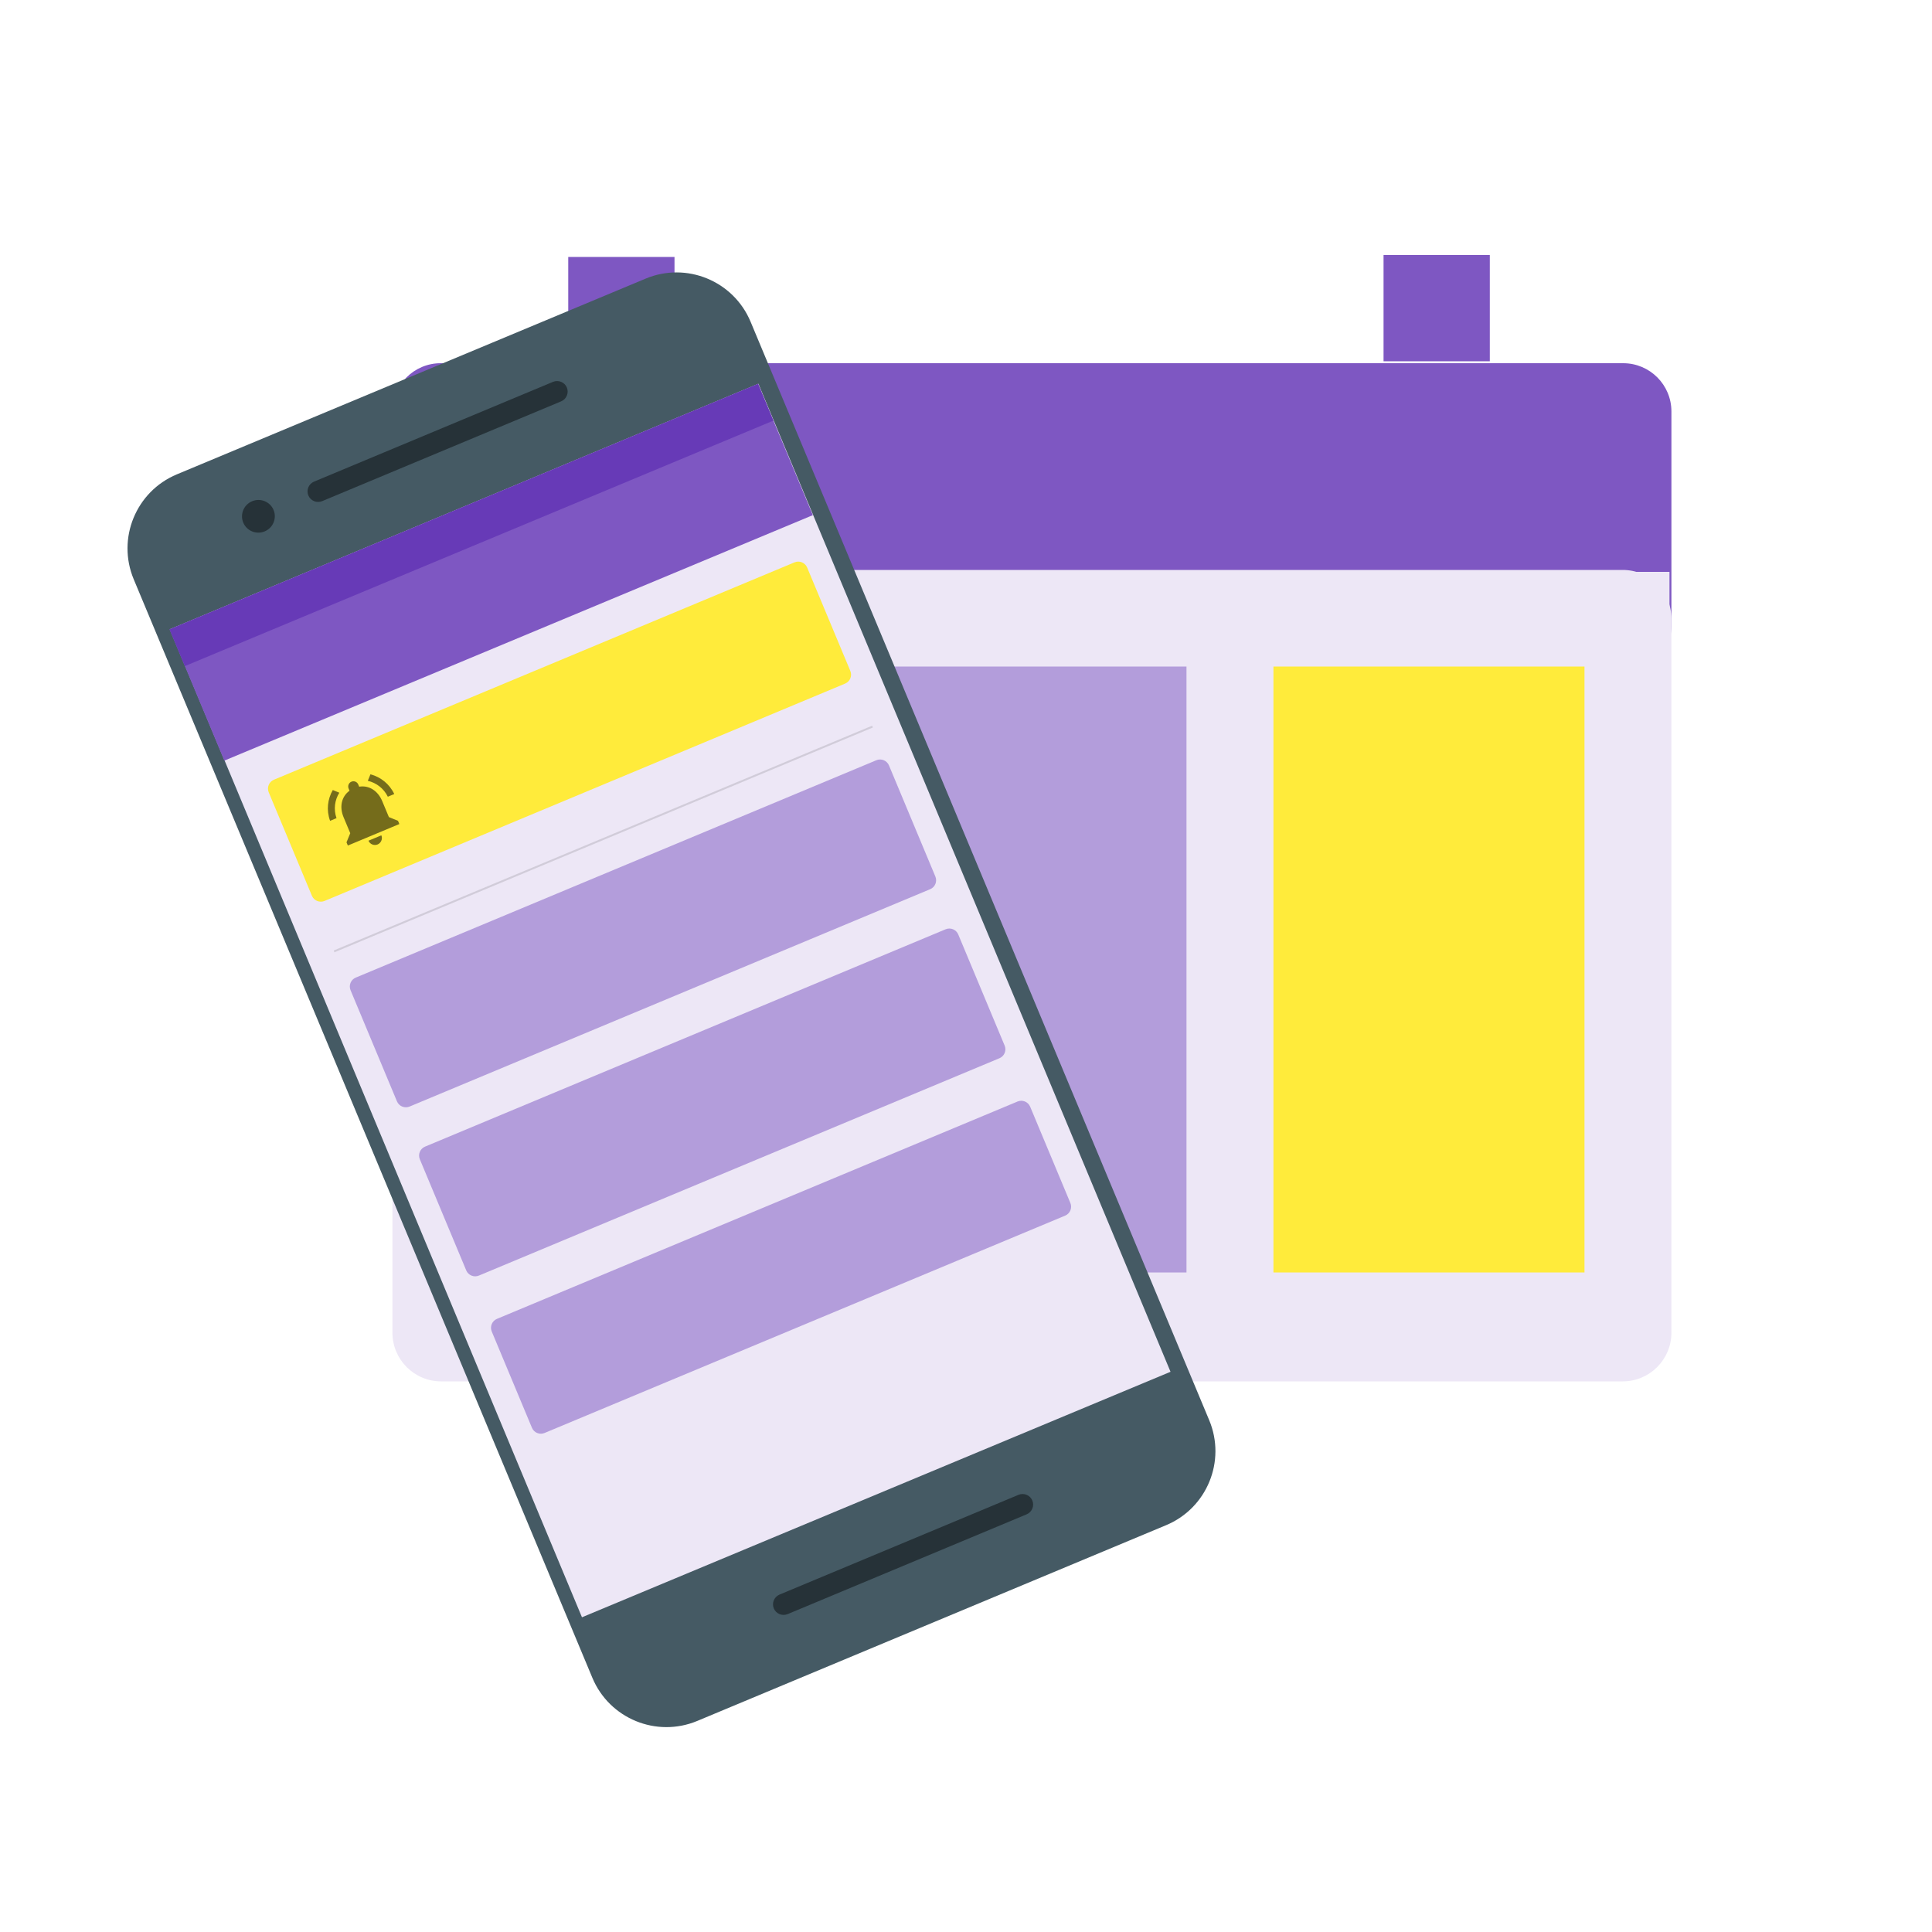 <?xml version="1.0" standalone="no"?><!-- Generator: Gravit.io --><svg xmlns="http://www.w3.org/2000/svg" xmlns:xlink="http://www.w3.org/1999/xlink" style="isolation:isolate" viewBox="0 0 1000 1000" width="1000" height="1000"><g id="Layer 0" filter="url(#qFLxutpM0zoxTqyGhjINWUDRNU3udwVt)"><g id="null"><path d=" M 228.077 184 L 840.167 184 C 853.94 184 865.122 195.182 865.122 208.955 L 865.122 320.045 C 865.122 333.818 853.94 345 840.167 345 L 228.077 345 C 214.304 345 203.122 333.818 203.122 320.045 L 203.122 208.955 C 203.122 195.182 214.304 184 228.077 184 Z " fill="rgb(126,87,194)"/><path d=" M 228.322 291 L 839.922 291 C 853.83 291 865.122 302.292 865.122 316.2 L 865.122 685.8 C 865.122 699.708 853.83 711 839.922 711 L 228.322 711 C 214.414 711 203.122 699.708 203.122 685.8 L 203.122 316.2 C 203.122 302.292 214.414 291 228.322 291 Z " fill="rgb(237,231,246)"/><rect x="294.122" y="129" width="55" height="55" transform="matrix(1,0,0,1,0,0)" fill="rgb(126,87,194)"/><rect x="202.122" y="292" width="662" height="50" transform="matrix(1,0,0,1,0,0)" fill="rgb(237,231,246)"/><rect x="257.122" y="341" width="152" height="313.622" transform="matrix(1,0,0,1,0,0)" fill="rgb(179,157,219)"/><rect x="455.122" y="341" width="159" height="313.622" transform="matrix(1,0,0,1,0,0)" fill="rgb(179,157,219)"/><rect x="659.128" y="341" width="161" height="313.622" transform="matrix(1,0,0,1,0,0)" fill="rgb(255,235,59)"/><rect x="716.122" y="128" width="55" height="55" transform="matrix(1,0,0,1,0,0)" fill="rgb(126,87,194)"/></g></g><defs><filter id="qFLxutpM0zoxTqyGhjINWUDRNU3udwVt" x="-200%" y="-200%" width="400%" height="400%"><feOffset xmlns="http://www.w3.org/2000/svg" in="SourceAlpha" result="offOut" dx="0" dy="4"/><feGaussianBlur xmlns="http://www.w3.org/2000/svg" in="offOut" result="blurOut" stdDeviation="4"/><feComponentTransfer xmlns="http://www.w3.org/2000/svg" in="blurOut" result="opacOut"><feFuncA xmlns="http://www.w3.org/2000/svg" type="table" tableValues="0 0.5"/></feComponentTransfer><feBlend xmlns="http://www.w3.org/2000/svg" in="SourceGraphic" in2="opacOut" mode="normal"/></filter></defs><g id="Layer 1" filter="url(#kUfSqteh2UsmzlAQwU2qFYJuvm0RF3QI)"><g id="null"><path d=" M 306.608 860.429 L 69.212 291.838 C 60.383 270.691 70.383 246.355 91.529 237.526 L 334.188 136.212 C 355.335 127.383 379.671 137.383 388.5 158.529 L 625.896 727.121 C 634.725 748.267 624.725 772.603 603.579 781.432 L 360.92 882.746 C 339.773 891.575 315.437 881.575 306.608 860.429 Z " fill="rgb(69,90,100)"/></g><rect x="69.821" y="344.874" width="554.075" height="330.05" transform="matrix(-0.385,-0.923,0.923,-0.385,9.788,1026.321)" fill="rgb(237,231,246)"/><path d=" M 159.594 248.448 L 159.594 248.448 C 158.431 245.662 159.761 242.45 162.562 241.281 L 286.217 189.653 C 289.018 188.483 292.237 189.795 293.4 192.581 L 293.4 192.581 C 294.563 195.368 293.233 198.579 290.432 199.748 L 166.777 251.376 C 163.976 252.546 160.757 251.234 159.594 248.448 Z " fill="rgb(38,50,56)"/><path d=" M 400.524 824.522 L 400.524 824.522 C 399.361 821.736 400.691 818.525 403.492 817.355 L 527.147 765.727 C 529.948 764.558 533.167 765.87 534.33 768.656 L 534.33 768.656 C 535.493 771.442 534.163 774.654 531.362 775.823 L 407.707 827.451 C 404.906 828.621 401.688 827.308 400.524 824.522 Z " fill="rgb(38,50,56)"/><path d=" M 137.013 267.037 C 132.684 268.844 127.71 266.816 125.912 262.51 C 124.114 258.205 126.17 253.242 130.499 251.434 C 134.828 249.627 139.802 251.655 141.6 255.961 C 143.397 260.266 141.342 265.229 137.013 267.037 Z " fill="rgb(38,50,56)"/><path d=" M 275.334 731.018 L 254.529 681.187 C 253.465 678.641 254.67 675.71 257.216 674.647 L 526.673 562.144 C 529.22 561.081 532.15 562.285 533.214 564.832 L 554.019 614.663 C 555.082 617.209 553.878 620.14 551.331 621.203 L 281.874 733.706 C 279.328 734.769 276.397 733.565 275.334 731.018 Z " fill="rgb(179,157,219)"/><path d=" M 241.321 649.553 L 217.306 592.035 C 216.243 589.488 217.447 586.558 219.994 585.495 L 489.451 472.992 C 491.997 471.929 494.928 473.133 495.991 475.679 L 520.006 533.197 C 521.069 535.744 519.865 538.674 517.318 539.738 L 247.861 652.24 C 245.315 653.304 242.384 652.099 241.321 649.553 Z " fill="rgb(179,157,219)"/><path d=" M 205.465 562.059 L 181.45 504.541 C 180.387 501.994 181.591 499.064 184.138 498.001 L 453.595 385.498 C 456.141 384.435 459.072 385.639 460.135 388.185 L 484.15 445.703 C 485.213 448.25 484.009 451.18 481.462 452.244 L 212.005 564.746 C 209.459 565.81 206.528 564.605 205.465 562.059 Z " fill="rgb(179,157,219)"/><g id="null"><path d=" M 161.442 455.639 L 139.096 402.117 C 138.033 399.57 139.237 396.64 141.783 395.577 L 411.24 283.074 C 413.787 282.011 416.718 283.215 417.781 285.761 L 440.127 339.284 C 441.191 341.83 439.986 344.761 437.44 345.824 L 167.983 458.327 C 165.436 459.39 162.505 458.186 161.442 455.639 Z " fill="rgb(255,235,59)"/></g><rect x="217.424" y="123.193" width="73.617" height="330.05" transform="matrix(-0.385,-0.923,0.923,-0.385,86.099,633.813)" fill="rgb(126,87,194)"/><rect x="233.709" y="98.737" width="20.609" height="330.05" transform="matrix(-0.385,-0.923,0.923,-0.385,94.518,590.509)" fill="rgb(103,58,183)"/><g opacity="0.12"><line x1="173.386" y1="484.246" x2="451.148" y2="368.276" vector-effect="non-scaling-stroke" stroke-width="1" stroke="rgb(0,0,0)" stroke-opacity="1200" stroke-linejoin="miter" stroke-linecap="square" stroke-miterlimit="3"/></g><path d=" M 245.467 383.713 L 267.614 374.466 L 276.861 396.613 L 254.714 405.86 L 245.467 383.713 L 245.467 383.713 L 245.467 383.713 Z " fill="none"/><path d=" M 175.631 402.305 L 172.254 400.917 C 169.528 405.635 168.858 411.433 170.85 416.861 L 174.182 415.47 C 172.589 410.951 173.241 406.14 175.631 402.305 Z  M 200.739 404.382 L 204.071 402.991 C 201.595 397.764 197.001 394.165 191.746 392.779 L 190.375 396.149 C 194.749 397.159 198.646 400.072 200.739 404.382 Z  M 197.805 406.586 C 195.669 401.471 191.149 398.33 185.911 399.186 L 185.438 398.054 C 184.861 396.671 183.279 396.021 181.896 396.598 C 180.513 397.175 179.863 398.758 180.44 400.14 L 180.913 401.273 C 176.605 404.403 175.67 409.801 177.812 414.933 L 181.29 423.263 L 179.349 427.986 L 180.045 429.652 L 206.701 418.523 L 206.006 416.857 L 201.283 414.916 L 197.805 406.586 L 197.805 406.586 L 197.805 406.586 Z  M 195.46 429.086 C 195.693 428.988 195.903 428.881 196.099 428.741 C 197.084 428.055 197.661 426.954 197.677 425.773 C 197.676 425.304 197.579 424.836 197.384 424.369 L 190.72 427.152 C 191.502 428.977 193.611 429.858 195.46 429.086 Z " fill-rule="evenodd" fill="rgb(0,0,0)" fill-opacity="0.54"/></g><defs><filter id="kUfSqteh2UsmzlAQwU2qFYJuvm0RF3QI" x="-200%" y="-200%" width="400%" height="400%"><feOffset xmlns="http://www.w3.org/2000/svg" in="SourceAlpha" result="offOut" dx="0" dy="8"/><feGaussianBlur xmlns="http://www.w3.org/2000/svg" in="offOut" result="blurOut" stdDeviation="4"/><feComponentTransfer xmlns="http://www.w3.org/2000/svg" in="blurOut" result="opacOut"><feFuncA xmlns="http://www.w3.org/2000/svg" type="table" tableValues="0 0.5"/></feComponentTransfer><feBlend xmlns="http://www.w3.org/2000/svg" in="SourceGraphic" in2="opacOut" mode="normal"/></filter></defs></svg>